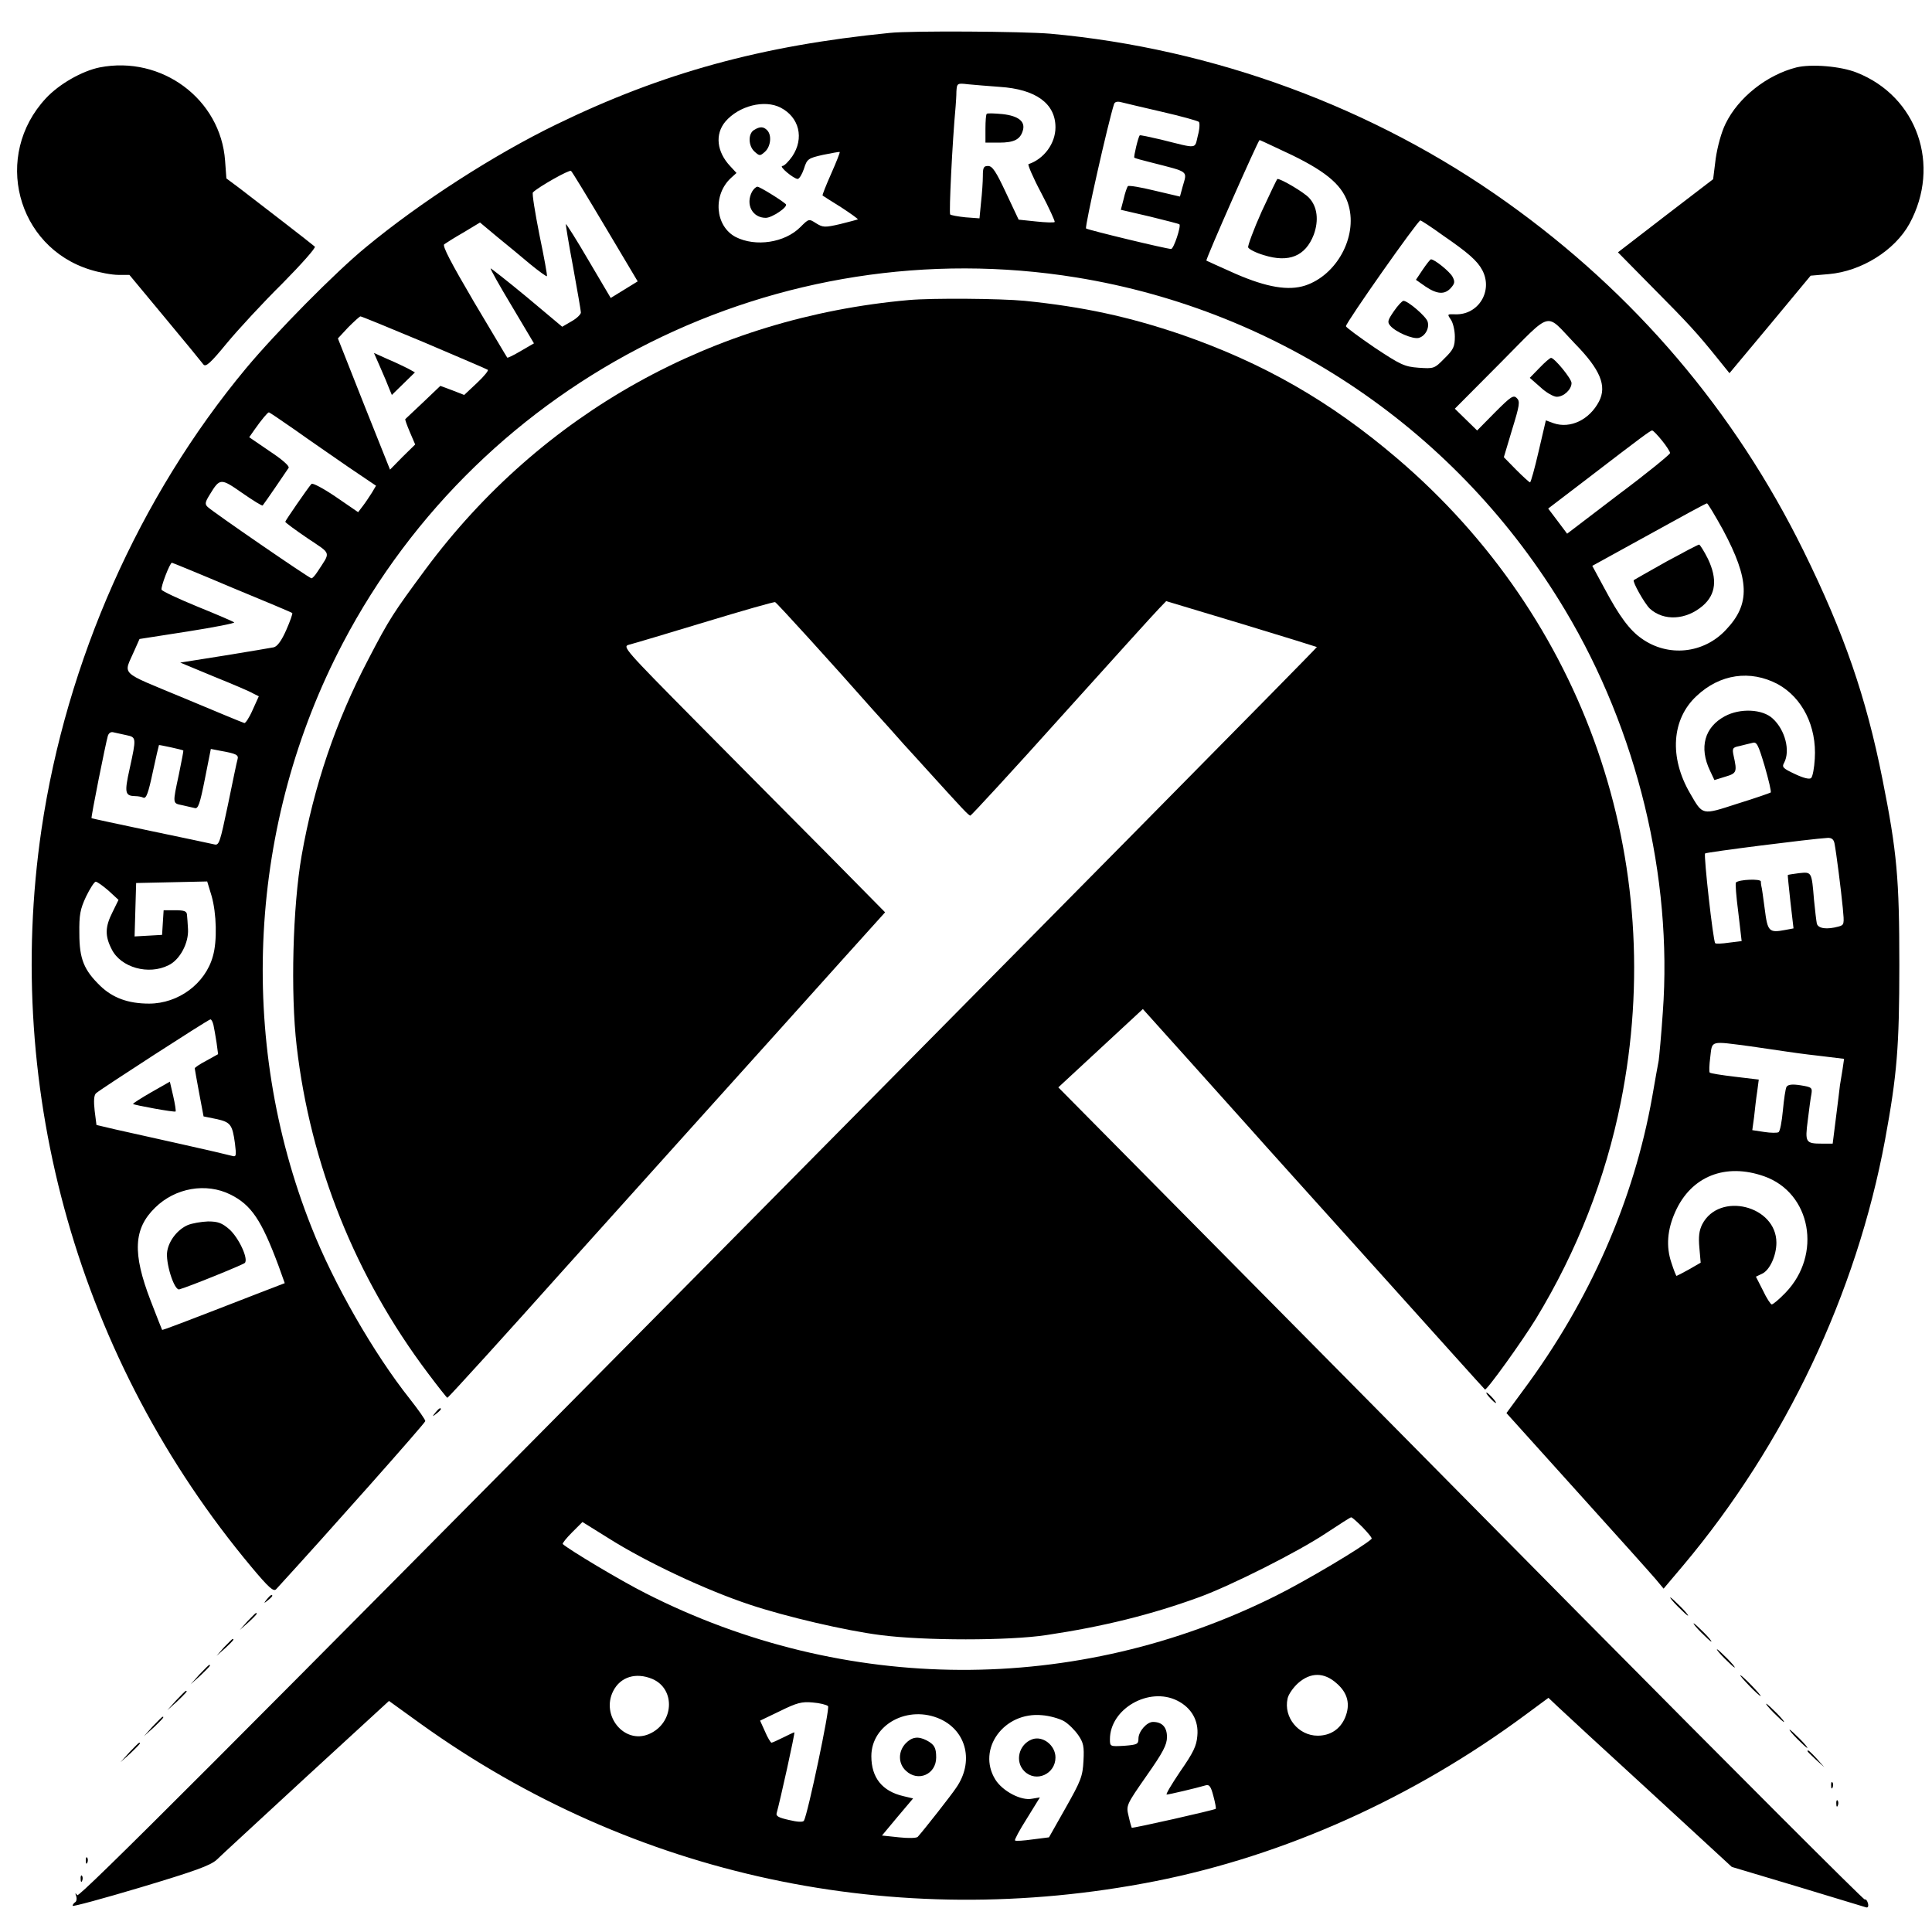 <svg version="1" xmlns="http://www.w3.org/2000/svg" width="993.333" height="993.333" viewBox="0 0 745 745"><path d="M343 12.7c-49.4 4.9-87.6 15.4-128.5 35.3C190.6 59.6 162 78 141 95.4c-11.7 9.6-34.6 32.8-46.1 46.6C53.7 191.5 25.6 254.9 16 319.8 1.1 421.3 30.6 524.9 97 604.3c6.7 8 8.5 9.6 9.5 8.5 19.9-21.7 57.5-64.1 57.5-64.8 0-.6-2.7-4.4-6-8.6-13.8-17.4-29.3-44.3-37.9-66.2-28.8-72.5-24.3-155.8 12.1-225.2 53.9-102.7 168.1-159.6 282.9-141 78.7 12.8 147.4 59.5 188.5 128.4 27.7 46.3 41.4 102.8 37.6 154.9-.6 8.9-1.4 17.3-1.6 18.7-.3 1.4-1.4 7.7-2.5 14-7.1 39.9-24 78.5-49.8 113.2l-6.4 8.7 27.3 30.3c15 16.6 28.7 31.9 30.3 33.8l3 3.6 7.6-9c39.3-46.8 66.8-104.8 77.8-164.1 4.6-25 5.5-35.7 5.5-67.5 0-33.3-.9-43.4-6.5-71.5-6.3-31.7-14.8-56.3-30.4-88-26.6-54-65.1-99.3-114.5-134.5-51.1-36.5-113-59.3-176-65-10.5-.9-53.7-1.2-62-.3zm42.5 20.8c13.9.9 21.5 6.4 21.5 15.6 0 6.2-4.4 12.2-10.4 14.2-.4.1 1.7 5.1 4.9 11.1 3.1 5.9 5.4 11 5.2 11.2-.2.3-3.5.2-7.2-.2l-6.7-.7-4.9-10.4c-3.8-8.1-5.2-10.3-6.9-10.3-1.7 0-2 .6-2 3.9 0 2.1-.3 6.6-.7 10.1l-.6 6.2-5.4-.4c-2.9-.3-5.6-.8-5.9-1.1-.5-.5.8-27.7 2.1-41.7.1-1.4.3-4 .3-5.7.2-3.2.3-3.3 4.5-2.8 2.3.2 7.8.7 12.2 1zm62.5 9.6c7.4 1.7 13.9 3.5 14.3 3.9.4.4.3 2.8-.4 5.3-1.3 5.3.2 5.1-14.3 1.5-4.3-1-8-1.8-8.1-1.6-.6.6-2.4 8.2-2.1 8.6.2.2 3 1 6.3 1.8 15.2 3.9 14.1 3.1 12.3 9.5l-1 3.7-9.8-2.3c-5.3-1.3-10-2.1-10.3-1.7-.3.4-1.1 2.6-1.6 4.9l-1.1 4.2 11.2 2.6c6.1 1.5 11.2 2.8 11.4 3 .7.7-2.2 9.5-3.2 9.5-1.8 0-32-7.3-32.8-7.9-.6-.5 8.5-40.9 10.8-48 .3-.8 1.2-1.1 2.7-.7 1.2.3 8.3 2 15.7 3.7zm-147-1.6c7.2 3.7 9.2 11.8 4.5 18.8-1.4 2-3.1 3.7-3.8 3.7-1.5.1 4.4 5 5.9 5 .6 0 1.7-1.8 2.4-3.9 1.2-3.8 1.6-4.1 7.4-5.4 3.4-.7 6.3-1.2 6.4-1.1.2.1-1.3 3.9-3.3 8.4-2 4.5-3.5 8.3-3.3 8.4.1.1 3.4 2.2 7.1 4.5 3.7 2.4 6.6 4.5 6.5 4.7-.2.1-3.2.9-6.8 1.8-6 1.4-6.7 1.3-9.3-.3-2.8-1.8-2.8-1.8-6.1 1.5-6 6-17.2 7.7-24.9 3.8-8-4.2-8.9-16.3-1.8-22.8l2.1-1.9-2.4-2.6c-5.2-5.5-6-12.3-1.9-17.2 5.2-6.1 15.1-8.6 21.3-5.4zm197.4 18.4c13.7 6.7 19.7 12 21.7 19.5 3.3 12.1-4.7 26.7-16.8 30.7-6.5 2.1-14.8.7-26.8-4.5-6-2.7-11.2-5-11.3-5.1-.4-.4 20-46.5 20.5-46.5.2 0 5.9 2.7 12.7 5.9zm-265 27.6l12.5 21-5.2 3.2-5.2 3.2-8.5-14.4c-4.6-7.9-8.6-14.2-8.8-14.1-.1.2 1.1 7.6 2.8 16.6 1.6 8.9 3 16.8 3 17.5 0 .7-1.6 2.3-3.6 3.4l-3.6 2.1-13.6-11.4c-7.6-6.3-13.9-11.2-14-11.1-.2.2 3.5 6.8 8.2 14.6l8.5 14.3-5 2.9c-2.7 1.6-5.1 2.8-5.3 2.6-.2-.2-5.9-9.9-12.9-21.6-8.8-15-12.2-21.5-11.4-22.1.7-.5 4-2.6 7.5-4.6l6.3-3.8 6.7 5.6c3.7 3 9.4 7.7 12.7 10.5 3.3 2.7 6.2 4.8 6.4 4.6.2-.2-1.1-7.4-2.9-16-1.7-8.6-2.9-16-2.5-16.3 1.9-2 14.1-8.9 14.7-8.3.4.3 6.3 10 13.2 21.6zm322.9 3.2c9.9 6.8 13.4 9.9 15.3 13.5 4.2 8-1.5 17.3-10.4 17-3.2-.1-3.2-.1-1.7 2.1.8 1.2 1.5 4.1 1.5 6.5 0 3.8-.5 5-4 8.4-3.9 4-4.1 4-10 3.6-5.4-.4-6.9-1.1-17-7.8-6-4.1-11-7.8-11-8.2 0-1.4 27.7-40.8 28.7-40.8.3 0 4.2 2.5 8.6 5.7zM163.5 132c13.1 5.6 24.2 10.3 24.6 10.6.4.2-1.4 2.5-4.2 5.1l-4.9 4.6-4.6-1.8-4.6-1.7-6.6 6.3c-3.7 3.5-6.8 6.4-6.9 6.5-.2.1.6 2.3 1.7 4.9l2.1 4.9-4.9 4.8-4.8 4.9-10.1-25.3-10-25.3 4-4.3c2.3-2.3 4.4-4.2 4.7-4.2.4 0 11.4 4.5 24.5 10zm443.8.5c9.8 10 12.4 16.3 9.3 22.3-3.7 7.1-11.1 10.6-17.5 8.4l-3-1.1-2.8 12c-1.5 6.5-3 11.9-3.3 11.9-.3 0-2.7-2.2-5.4-4.9l-4.7-4.8 3.2-10.7c2.9-9.4 3.1-10.8 1.8-12.1-1.3-1.3-2.3-.6-8.4 5.5l-6.9 7-4.3-4.2-4.3-4.2 17.7-17.8c20.3-20.4 16.9-19.5 28.6-7.3zm-493.5 33.3c5.3 3.8 14.5 10.1 20.4 14.2l10.8 7.3-1.6 2.7c-.9 1.4-2.4 3.7-3.4 5l-1.9 2.5-8.6-5.9c-4.7-3.2-9-5.5-9.4-5-1.5 1.7-10.1 14.2-10.1 14.6 0 .3 3.8 3.1 8.5 6.3 9.5 6.4 9.1 5 3.9 13-.9 1.4-1.9 2.5-2.3 2.5-.8 0-37.9-25.5-40-27.5-1.2-1.1-1-1.9.8-4.8 3.9-6.4 4.2-6.4 12.5-.6 4.2 2.9 7.7 5.1 7.9 4.8.7-.8 9.3-13.4 10-14.5.4-.7-2.6-3.3-7.3-6.4l-7.9-5.4 2.1-3c2.6-3.7 5-6.6 5.5-6.6.2 0 4.8 3.1 10.1 6.8zm527.1 4.1c1.7 2.1 3.1 4.3 3.1 4.8s-8.9 7.8-19.9 16l-19.8 15.1-3.6-4.8-3.7-4.9 14.8-11.3c21.5-16.5 24.6-18.8 25.3-18.8.4 0 2.1 1.8 3.8 3.9zm23.5 34.4c10.3 19.3 10.6 28.6 1.2 38.5-8.6 9.3-22.4 10.7-32.6 3.4-4.6-3.2-8.6-8.6-14.3-19.3l-4.7-8.7 21.8-12c11.9-6.6 22-12.1 22.4-12.1.3-.1 3.1 4.6 6.2 10.2zM89.5 226.6c12.6 5.2 23.1 9.6 23.2 9.8.2.2-.8 3.1-2.3 6.5-1.8 4.1-3.4 6.3-4.8 6.7-1.1.2-9.7 1.7-19.1 3.2l-17 2.7 13 5.4c7.2 2.9 14 5.8 15.1 6.5l2.2 1.1-2.4 5.3c-1.3 3-2.8 5.2-3.2 5-.5-.1-11.1-4.5-23.5-9.7-25.2-10.5-23.1-8.5-18.9-18.2l2-4.5 18.6-2.9c10.2-1.6 18.3-3.2 17.9-3.5-.5-.4-6.8-3.1-14.2-6.1-7.3-3-13.5-5.9-13.8-6.5-.4-1 3.2-10.4 4-10.4.2 0 10.7 4.3 23.2 9.6zm596 37.2c9.5 5.2 15.1 16.3 14.3 28.8-.2 3.5-.8 6.8-1.4 7.4-.6.6-2.8.1-6.2-1.5-4.7-2.2-5.2-2.7-4.2-4.4 2.4-4.6.4-12.6-4.4-17-3.9-3.7-12.6-4.1-18.5-.9-7.8 4.2-10 12-5.7 21l1.7 3.6 4.2-1.3c4.4-1.3 4.6-1.8 3.2-8.1-.6-2.8-.4-3.2 2.2-3.7 1.5-.4 3.7-.9 4.9-1.2 1.8-.6 2.3.3 4.9 9 1.5 5.2 2.6 9.8 2.3 10.1-.3.2-6 2.2-12.8 4.3-13.9 4.5-13.3 4.6-18.3-4-8.1-13.9-7.1-28.6 2.5-37.5 9-8.5 20.7-10.2 31.3-4.6zM48.8 283.5c3.8.8 3.8 1 1.2 12.9-2.1 9.4-1.8 10.5 2.2 10.6.9 0 2.3.2 3.1.6 1.1.4 1.9-1.8 3.6-9.8 1.2-5.6 2.3-10.3 2.4-10.5.2-.1 8.7 1.7 9.4 2.1.1.1-.7 4.2-1.7 9.1-2.5 11.7-2.5 11.2 1.3 12 1.7.4 3.9.9 4.8 1.1 1.3.4 2-1.6 3.9-11.2l2.3-11.6 3.6.7c6.2 1.1 7.2 1.6 6.7 3.3-.3.9-1.9 8.8-3.7 17.5-3.1 14.7-3.4 15.8-5.3 15.3-1.2-.3-12.2-2.6-24.6-5.2-12.4-2.6-22.6-4.8-22.7-4.9-.3-.2 5.4-28.7 6.3-31.8.4-1.1 1.2-1.6 2.2-1.3.9.2 3.2.7 5 1.1zm658.6 41.7c.7 3.6 2.5 17.7 3.2 24.9.6 6.3.6 6.6-1.7 7.2-4.4 1.2-7.7.8-8.3-1.1-.2-.9-.7-5.1-1.1-9.2-.9-11-.9-10.8-5.8-10.3-2.3.3-4.2.6-4.3.7-.1 0 .4 4.7 1 10.3l1.2 10.3-3.2.6c-6.3 1.2-6.8.6-7.9-8.1-.6-4.4-1.1-8.3-1.3-8.8-.1-.4-.2-1.2-.2-1.8 0-1.1-8.4-.8-9.6.4-.3.2.1 5.4.9 11.5l1.3 11.1-4.9.6c-2.6.4-5.1.5-5.3.2-.8-.8-4.5-33.9-3.9-34.6.5-.5 40.7-5.6 47.2-6 1.6-.1 2.4.6 2.7 2.1zM41.9 343.5l3.8 3.5-2.3 4.7c-2.9 5.7-3 9.2-.3 14.4 3.5 7 14.2 10 21.9 6.1 4.4-2.1 7.8-8.6 7.5-13.9-.1-2.1-.3-4.6-.4-5.6-.1-1.3-1-1.7-4.5-1.7h-4.5l-.3 4.7-.3 4.8-5.3.3-5.3.3.3-10.3.3-10.3 13.7-.3 13.7-.3 1.7 5.6c1.9 6.7 2.2 17.4.5 23.2-2.9 10.6-13.3 18.3-24.6 18.3-8.1 0-14-2.2-18.8-6.8-6.3-6.1-8.1-10.4-8.1-20.2-.1-7.2.3-9.4 2.6-14.3 1.5-3.1 3.2-5.7 3.7-5.7.6 0 2.8 1.6 5 3.5zm40.4 51.7c.3 1.3.8 4.3 1.2 6.8l.6 4.5-4.5 2.5c-2.5 1.3-4.6 2.7-4.5 3 0 .3.8 4.5 1.7 9.5l1.7 9 4.9 1c5.5 1.2 6.2 2.1 7.2 9.4.6 4.9.5 5.3-1.2 4.8-1-.3-10-2.4-19.9-4.6-9.9-2.2-21.2-4.7-25.1-5.6l-7.2-1.7-.7-5.5c-.4-3.7-.3-5.9.5-6.7 1.3-1.3 43.2-28.4 44.1-28.5.4-.1.9.9 1.2 2.1zm592.9 8.3c6.2.9 12.4 1.8 13.7 2 1.3.2 6.8 1 12.3 1.6l9.9 1.2-.6 4.1c-.4 2.3-.8 5-1 6.1-.1 1.1-.8 6.6-1.5 12.2l-1.3 10.3h-4.1c-6.4 0-6.6-.5-5.5-9 .5-4.1 1.1-8.7 1.4-10.1.4-2.5.1-2.7-4.2-3.4-3.2-.5-4.8-.3-5.4.6-.4.7-1 4.8-1.4 9.1-.4 4.3-1.1 8.1-1.7 8.4-.5.3-3 .3-5.5-.1l-4.6-.7.7-5.1c.3-2.9.8-7.3 1.2-9.8l.6-4.6-9.2-1.1c-5.1-.6-9.5-1.3-9.7-1.6-.3-.2-.2-2.9.2-6 .8-6.5-.3-6.2 15.7-4.1zm5.1 50.1c18.1 6.4 22.4 30.2 8.2 44.9-2.4 2.5-4.8 4.5-5.3 4.5-.4 0-2-2.4-3.4-5.4l-2.7-5.3 2.3-1.1c3-1.3 5.6-7 5.6-12 0-14.3-22-19.8-28.6-7.1-1.2 2.4-1.5 4.8-1.1 9.1l.5 5.7-4.5 2.6c-2.5 1.4-4.7 2.5-4.8 2.5-.2 0-1.1-2.3-2-5.1-2.1-6.2-1.6-12.7 1.5-19.6 6.1-13.7 19.3-19 34.3-13.7zm-591.5 7c8.1 4 12 9.8 18.6 27.5l2.4 6.7-9.1 3.5c-31.4 12.2-38 14.7-38.2 14.5-.1-.2-2.1-5.2-4.4-11.2-7.1-18.4-6.6-27.8 1.7-35.9 7.8-7.7 19.7-9.7 29-5.1z"/><path d="M380.5 43.9c-.3.2-.5 2.8-.5 5.8V55h5.3c5.7 0 8.1-1.2 9.1-4.6 1.1-3.5-1.6-5.7-7.8-6.4-3.1-.3-5.9-.4-6.1-.1zM290.8 50.1c-2.4 1.4-2.3 6.2.2 8.4 1.9 1.7 2.1 1.7 4 0 2.2-2 2.7-6.4.8-8.3-1.4-1.4-2.7-1.5-5-.1zM290 73.9c-2.6 4.9.1 10.1 5.3 10.1 2.4 0 8.8-4.3 7.7-5.3-2.2-1.9-10.1-6.7-10.9-6.7-.6 0-1.5.9-2.1 1.9zM486.5 81.6c-3.1 6.9-5.4 13.2-5.2 13.8.3.7 3 2.1 6.1 3 9.6 3 16 .4 19.2-7.9 2-5.5 1.4-10.8-1.8-14.2-1.9-2.1-10.7-7.3-12.2-7.3-.2 0-2.9 5.7-6.1 12.6zM548.6 104l-2.6 3.9 3.7 2.6c4.5 3 7.4 3.2 9.8.5 1.5-1.7 1.6-2.4.6-4.3-1.1-2-6.9-6.7-8.3-6.7-.3 0-1.7 1.8-3.2 4zM537.5 120c-2.4 3.5-2.6 4.2-1.4 5.6 2 2.4 8.7 5.3 11 4.7 2.5-.7 4.2-3.8 3.4-6.3-.6-2-7.6-8-9.3-8-.5 0-2.2 1.8-3.7 4zM146.7 141.8c1.4 3.1 2.9 6.8 3.4 8.1l1 2.4 4.4-4.3 4.5-4.4-2.7-1.5c-1.6-.8-5.1-2.5-8-3.7l-5.1-2.3 2.5 5.7zM593.7 141.8l-3.8 3.9 4.1 3.6c2.2 2.1 5.1 3.7 6.3 3.7 2.7 0 5.7-2.8 5.7-5.3 0-1.7-6.6-9.7-7.9-9.7-.4 0-2.4 1.7-4.4 3.8zM642.5 216.6c-6.6 3.7-12.2 6.9-12.5 7.1-.6.6 4.2 9.1 6.2 11 5.4 4.9 14 4.4 20.4-1.1 5.1-4.4 5.7-10.3 2-18.1-1.5-3-3.1-5.5-3.4-5.5-.4 0-6.1 3-12.7 6.6zM58.3 421.2c-4 2.3-7.1 4.3-7 4.5.6.5 16.1 3.3 16.4 2.9.2-.2-.2-2.8-.9-5.9l-1.3-5.6-7.2 4.1zM72.4 472.4c-3.9 1.7-7.2 5.9-7.9 10-.8 4.2 2.6 15.2 4.6 14.8 2.9-.7 24.4-9.4 25.3-10.2 1.5-1.5-2.3-9.7-6-13-2.8-2.4-4.3-3-8.2-3-2.6.1-6.1.7-7.8 1.4zM38.4 26c-6.8 1.4-15.6 6.4-20.7 11.9-20.5 22-11.4 57.3 17.1 66.1 3.5 1.1 8.4 2 10.8 2h4.3l13.7 16.5c7.6 9.1 14.2 17.2 14.8 18 .9 1.2 2.7-.4 9.1-8.2 4.4-5.3 14-15.7 21.4-23 7.3-7.4 13-13.8 12.5-14.2-1.2-1.1-22.6-17.6-29-22.5l-5.1-3.8-.5-6.8c-1.7-23.8-24.5-40.7-48.4-36zM692.7 26c-11.4 2.9-22.4 11.6-27.3 21.7-1.6 3.2-3.1 8.7-3.8 13.4l-1 8-18.4 14.1-18.3 14.1 13.4 13.6c13.9 14 17.1 17.5 25 27.3l4.6 5.7 15.7-18.8 15.6-18.8 7-.6c12.6-1.1 25.4-9.1 31.1-19.4 12.3-22.6 3-49.1-20.3-58.3-6.2-2.5-17.6-3.4-23.3-2z"/><path d="M350.5 115.7c-75.5 6.7-141.7 43.6-186.4 103.8-12.4 16.8-13.9 19-22.1 34.8-12.5 23.8-21 48.9-25.7 75.7-3.4 19.6-4.3 52.8-1.9 73.4 5.3 45.7 22.6 88.9 50.6 126.1 3.9 5.2 7.3 9.5 7.5 9.5.4 0 24.6-26.7 44.5-49 3.7-4.1 25.8-28.7 49.1-54.6 23.3-25.9 49.8-55.3 58.8-65.4l16.4-18.2-21.9-22.2c-12.1-12.1-34.9-35.2-50.8-51.2-28-28.3-28.7-29.1-26-29.8 1.6-.4 14.7-4.3 29.2-8.7 14.5-4.4 26.7-7.9 27.1-7.7.7.3 21.9 23.6 37.6 41.4 3.9 4.3 9.3 10.3 12 13.4 2.8 3 6.8 7.5 9.1 10 13.8 15.2 15.9 17.5 16.6 17.5.3 0 16.3-17.3 35.3-38.5 19.1-21.2 35.9-39.8 37.5-41.4l2.7-2.8 28.9 8.7c15.9 4.8 29 8.9 29.2 9 .2.2-107.1 108.8-238.4 241.5C89.5 672.8 30.5 731.9 29.8 730.8c-.8-1-.9-.9-.4.4.3 1 .1 2-.4 2.3-.6.4-1 1-1 1.4 0 .4 11.8-2.8 26.2-7.1 21-6.3 26.8-8.4 29.3-10.6 1.6-1.6 17.3-16 34.7-32.1l31.8-29.2 12.2 8.8c82 58.9 182.9 80.5 283.3 60.7 50-9.9 99.6-32.2 142.8-64.2l8.8-6.5 3.7 3.5c2 1.9 17.9 16.6 35.4 32.6l31.6 29.1 25.4 7.6c13.9 4.2 25.8 7.8 26.4 8 .7.2 1-.4.7-1.6-.3-1-.8-1.7-1.2-1.4-.4.2-50-49.4-110.2-110.2-60.2-60.9-130-131.5-155.1-156.8l-45.7-46.2 16.3-15.1 16.3-15.1 18.6 20.7c10.2 11.4 20.7 23.1 23.4 26.1 2.6 3 23.9 26.6 47.2 52.5 23.3 25.9 42.5 47.3 42.7 47.4.5.7 14.3-18.5 19.7-27.3 15.9-26.2 26.8-54.1 32.7-83.5 18.6-93-13.9-186.5-86.2-248.2-25.9-22.1-51.6-36.8-83.3-47.8-20.3-6.9-37.8-10.7-60.4-13-9.6-.9-35.5-1.1-44.6-.3zm175 473.3c2.1 2.2 3.7 4.1 3.4 4.4-3.1 3-25.7 16.4-37 22-77 38.4-166.2 38-242.9-1-9.9-5-29.4-16.7-32-19-.2-.3 1.4-2.3 3.6-4.5l4-4 9.8 6.1c14.8 9.4 37.9 20.2 54.8 25.8 13.8 4.6 36.9 10 50.3 11.7 16.8 2.2 49.6 2.2 64 0 22.1-3.3 40.5-7.9 58.9-14.6 12.1-4.4 38.2-17.5 49.1-24.8 5-3.3 9.2-6 9.5-6 .3-.1 2.3 1.7 4.5 3.9zm-274 58.4c9.2 3.9 8.4 17.2-1.3 21.3-9.5 4-18.6-7.2-13.7-16.7 2.8-5.4 8.7-7.2 15-4.6zm263.9 1.7c4.3 3.7 5.4 8.1 3.3 13.2-1.9 4.5-5.7 7-10.6 7-7.4 0-13.2-7.1-11.6-14.3.3-1.6 2.2-4.3 4.1-6 4.8-4.2 10-4.2 14.8.1zm-61.4 6.7c5.4 2.7 8.3 7.7 7.7 13.6-.3 3.9-1.6 6.5-6.6 13.7-3.3 4.9-5.7 8.9-5.2 8.9.8 0 11.1-2.4 15.2-3.6 1.3-.3 1.9.7 2.8 4.2.7 2.6 1.1 4.8.9 4.9-.6.5-32 7.6-32.4 7.3-.1-.2-.7-2.2-1.2-4.5-1-4.1-.9-4.3 6.9-15.5 6.4-9.1 7.9-12 7.9-15 0-3.8-1.9-5.8-5.4-5.8-2.4 0-5.6 3.7-5.6 6.4 0 2.2-.5 2.4-5.5 2.8-5.4.3-5.5.3-5.5-2.5 0-11.8 15.1-20.4 26-14.9zm-134.7 2.1c.8.8-7.8 41.6-9.3 44.2-.4.6-2.5.5-5.8-.3-4-.9-5.1-1.5-4.7-2.7 1.2-4.2 7.2-31.1 6.8-31.1-.2 0-2.1.9-4.3 2-2.2 1.1-4.2 2-4.5 2-.3 0-1.5-1.9-2.5-4.3l-1.9-4.2 7.7-3.7c6.5-3.2 8.4-3.7 12.6-3.3 2.7.2 5.4.9 5.9 1.4zm43.3 5c10.2 4.7 13 16.6 6.1 26.5-1.7 2.6-12.2 16-14.8 18.9-.4.5-3.6.6-7.2.2l-6.6-.7 6-7.2 6-7.1-3.8-.9c-8.1-1.9-12.3-7.1-12.3-15.4 0-12.3 14.2-19.9 26.6-14.3zm47.7.8c1.8 1.1 4.2 3.5 5.5 5.4 2 2.9 2.3 4.4 2 9.9-.3 6-1 7.7-6.8 18l-6.5 11.5-6.3.8c-3.5.5-6.5.7-6.8.4-.3-.2 1.8-4.1 4.6-8.5l5-8.1-3 .5c-4.2.9-11.4-2.9-14.2-7.4-7.2-11.7 3.3-26.2 18-24.8 2.9.2 6.7 1.3 8.5 2.3z"/><path d="M349.2 672.3c-2.9 3.1-2.9 7.7.1 10.5 4.7 4.5 11.7 1.4 11.7-5.1 0-3.8-.7-5-3.7-6.6-3.3-1.7-5.7-1.3-8.1 1.2zM398 670.7c-5.1 1.9-6.8 8.5-3 12.3 4.5 4.5 12 1.1 12-5.3 0-4.7-4.9-8.5-9-7zM574.5 539c1 1.1 2 2 2.3 2 .3 0-.3-.9-1.3-2s-2-2-2.3-2c-.3 0 .3.9 1.3 2zM167.9 544.7c-1.3 1.6-1.2 1.7.4.4.9-.7 1.7-1.5 1.7-1.7 0-.8-.8-.3-2.1 1.3zM102.9 616.7c-1.3 1.6-1.2 1.7.4.4.9-.7 1.7-1.5 1.7-1.7 0-.8-.8-.3-2.1 1.3zM647 619.5c1.9 1.9 3.6 3.5 3.9 3.5.3 0-1-1.6-2.9-3.5s-3.6-3.5-3.9-3.5c-.3 0 1 1.6 2.9 3.5zM95.4 625.2l-2.9 3.3 3.3-2.9c3-2.8 3.7-3.6 2.9-3.6-.2 0-1.6 1.5-3.3 3.2zM656 629.5c1.9 1.9 3.6 3.5 3.9 3.5.3 0-1-1.6-2.9-3.5s-3.6-3.5-3.9-3.5c-.3 0 1 1.6 2.9 3.5zM86.4 635.2l-2.9 3.3 3.3-2.9c3-2.8 3.7-3.6 2.9-3.6-.2 0-1.6 1.5-3.3 3.2zM665 639.5c1.9 1.9 3.6 3.5 3.9 3.5.3 0-1-1.6-2.9-3.5s-3.6-3.5-3.9-3.5c-.3 0 1 1.6 2.9 3.5zM76.9 645.7l-3.4 3.8 3.8-3.4c3.4-3.3 4.2-4.1 3.4-4.1-.2 0-1.9 1.7-3.8 3.7zM674.5 650c2.1 2.2 4.1 4 4.4 4 .3 0-1.3-1.8-3.4-4-2.1-2.2-4.1-4-4.4-4-.3 0 1.3 1.8 3.4 4zM67.9 655.7l-3.4 3.8 3.8-3.4c3.4-3.3 4.2-4.1 3.4-4.1-.2 0-1.9 1.7-3.8 3.7zM684 660.5c1.9 1.9 3.6 3.5 3.9 3.5.3 0-1-1.6-2.9-3.5s-3.6-3.5-3.9-3.5c-.3 0 1 1.6 2.9 3.5zM58.9 665.7l-3.4 3.8 3.8-3.4c3.4-3.3 4.2-4.1 3.4-4.1-.2 0-1.9 1.7-3.8 3.7zM693 670.5c1.9 1.9 3.6 3.5 3.9 3.5.3 0-1-1.6-2.9-3.5s-3.6-3.5-3.9-3.5c-.3 0 1 1.6 2.9 3.5zM49.9 675.7l-3.4 3.8 3.8-3.4c3.4-3.3 4.2-4.1 3.4-4.1-.2 0-1.9 1.7-3.8 3.7zM697 675.3c0 .2 1.5 1.6 3.3 3.3l3.2 2.9-2.9-3.3c-2.8-3-3.6-3.7-3.6-2.9zM706.1 688.6c0 1.1.3 1.4.6.6.3-.7.2-1.6-.1-1.9-.3-.4-.6.2-.5 1.3zM708.1 695.6c0 1.1.3 1.4.6.6.3-.7.2-1.6-.1-1.9-.3-.4-.6.2-.5 1.3zM33.1 717.6c0 1.1.3 1.4.6.6.3-.7.2-1.6-.1-1.9-.3-.4-.6.2-.5 1.3zM31.1 724.6c0 1.1.3 1.4.6.6.3-.7.2-1.6-.1-1.9-.3-.4-.6.2-.5 1.3z"/></svg>